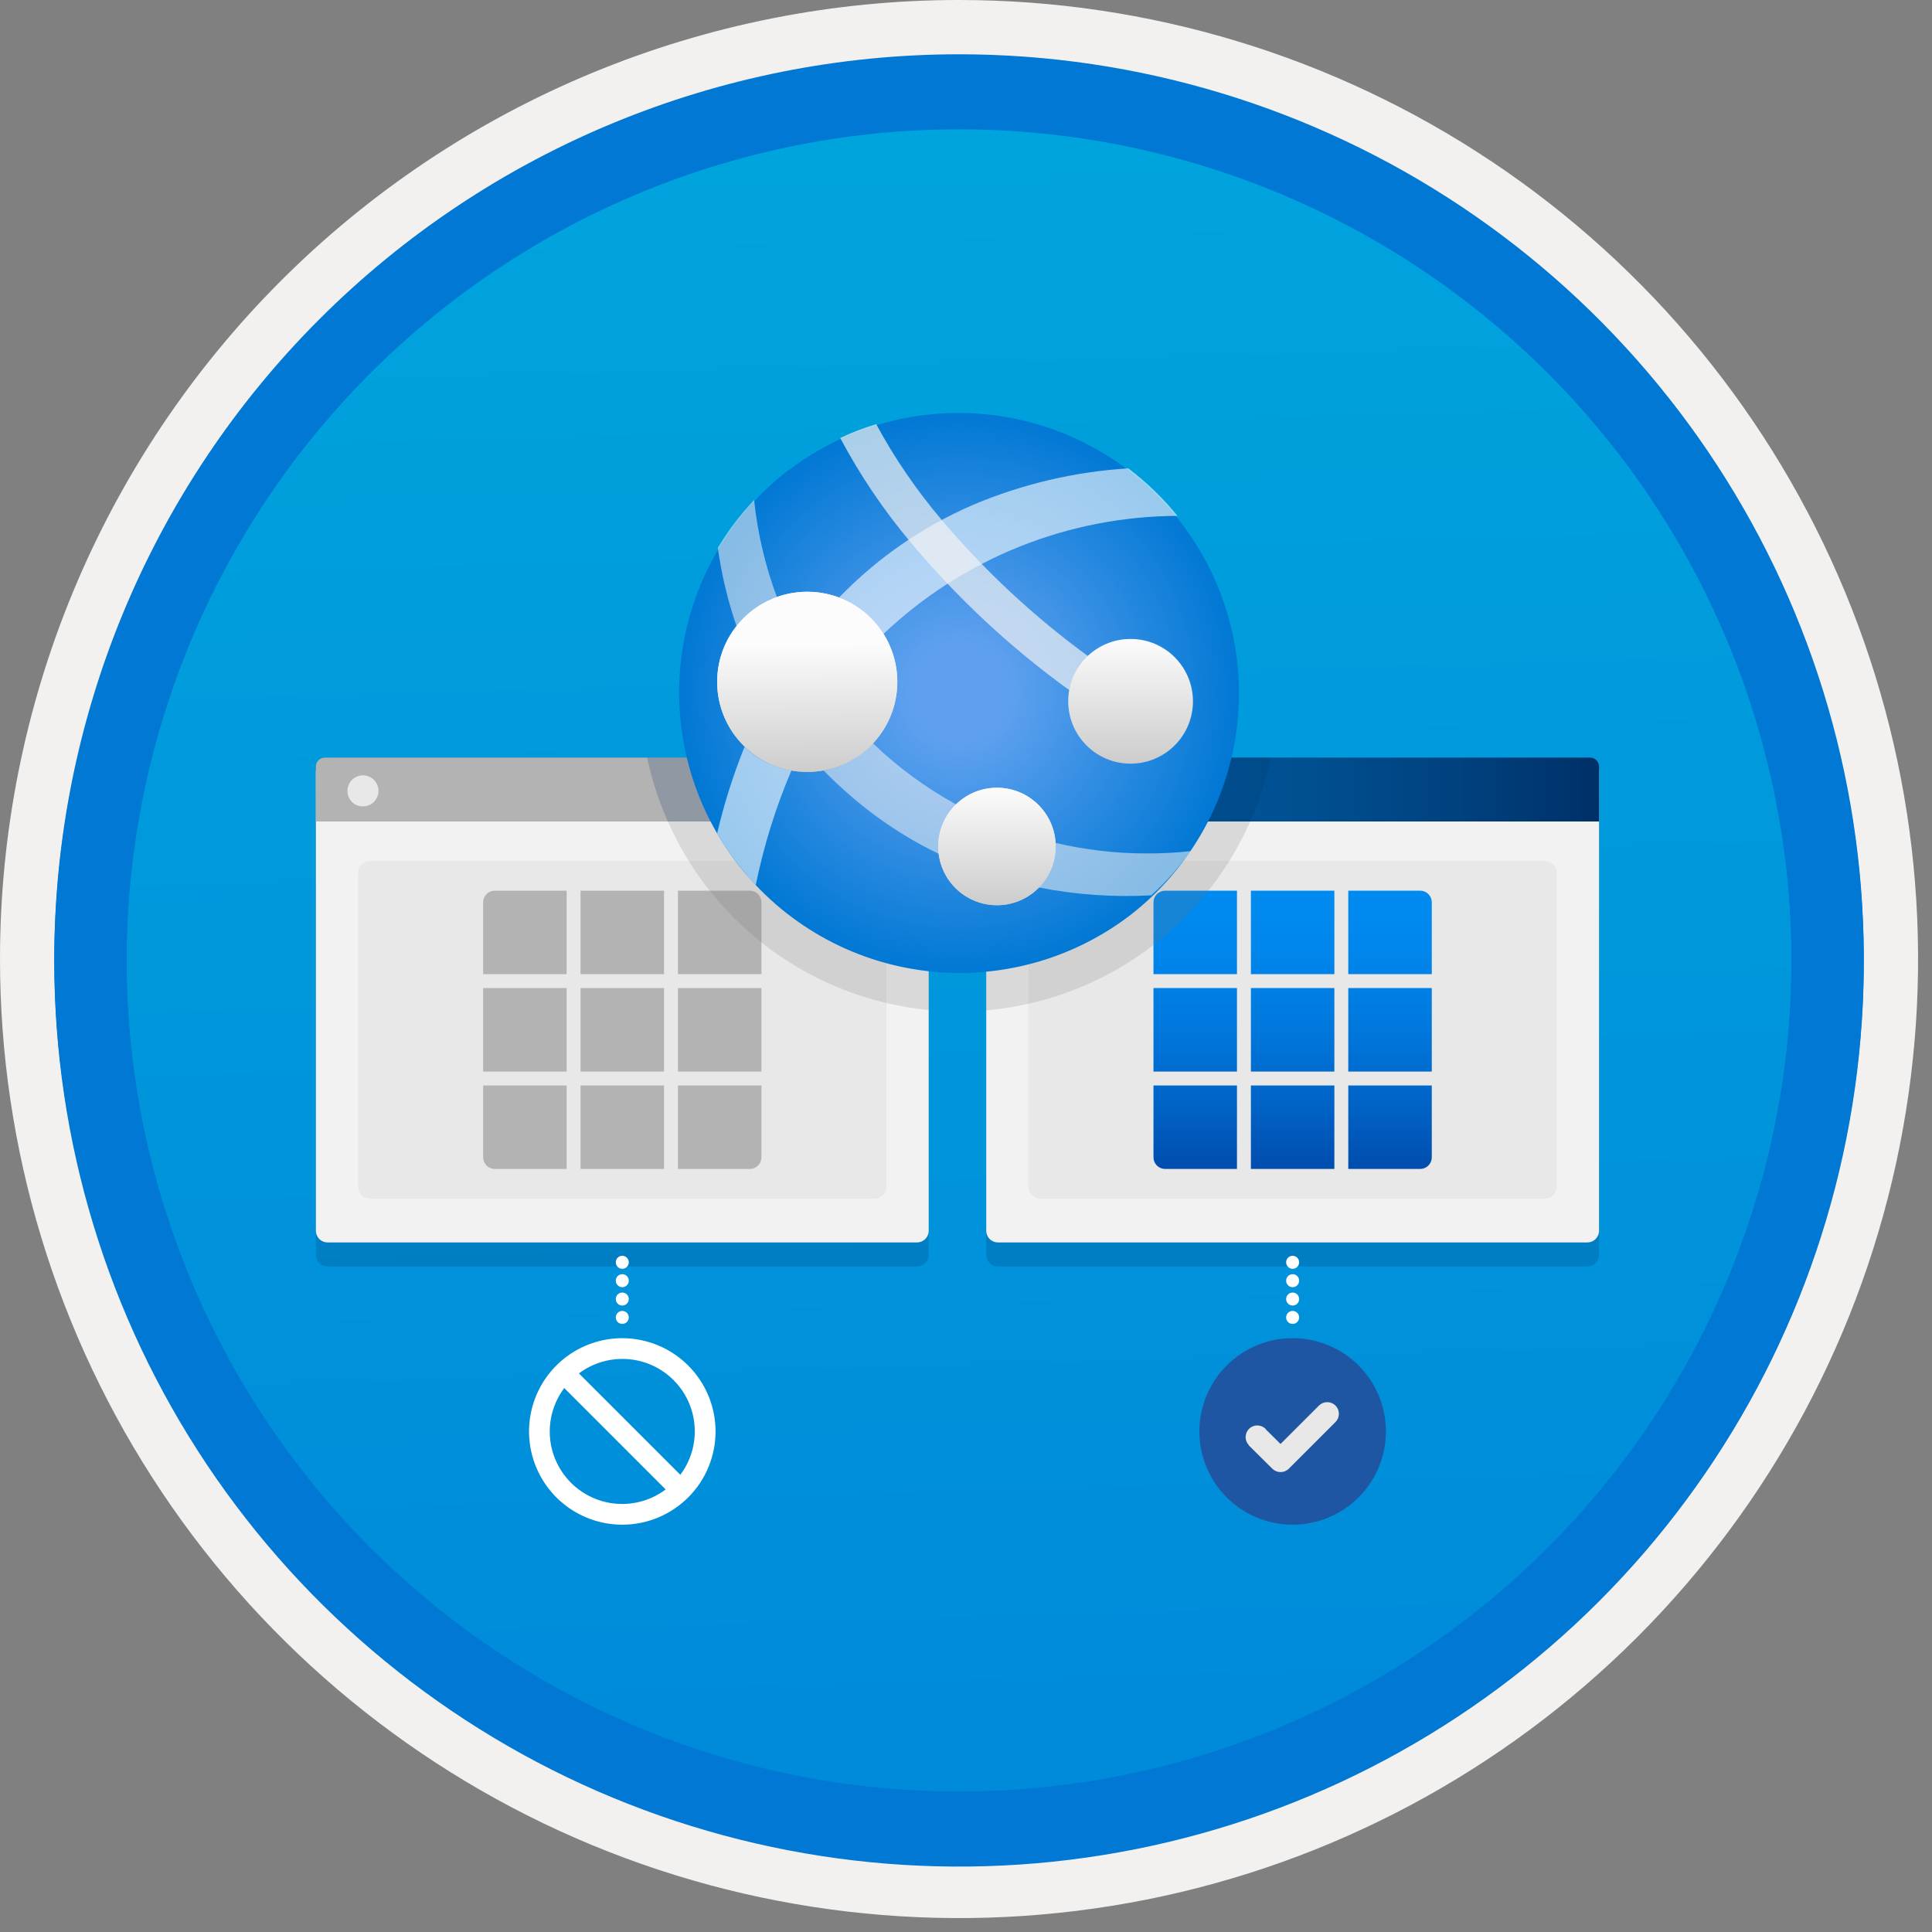 <svg width="100" height="100" viewBox="0 0 100 100" fill="none" xmlns="http://www.w3.org/2000/svg">
<rect x="0" y="0" width="100" height="100" fill="#808080" stroke="none"/>
<g clip-path="url(#clip0_1028_1614)">
<path d="M49.64 96.45C40.382 96.45 31.332 93.704 23.634 88.561C15.936 83.417 9.936 76.107 6.393 67.553C2.85 59 1.923 49.588 3.73 40.508C5.536 31.427 9.994 23.087 16.54 16.54C23.087 9.994 31.428 5.535 40.508 3.729C49.588 1.923 59 2.85 67.553 6.393C76.107 9.936 83.418 15.936 88.561 23.634C93.705 31.331 96.45 40.382 96.45 49.64C96.451 55.787 95.24 61.874 92.888 67.554C90.535 73.233 87.088 78.394 82.741 82.74C78.394 87.087 73.234 90.535 67.554 92.888C61.875 95.24 55.787 96.45 49.64 96.45V96.45Z" fill="url(#paint0_linear_1028_1614)"/>
<path fill-rule="evenodd" clip-rule="evenodd" d="M95.54 49.64C95.54 58.718 92.848 67.592 87.805 75.141C82.761 82.689 75.592 88.572 67.205 92.046C58.818 95.52 49.589 96.429 40.685 94.658C31.782 92.887 23.603 88.515 17.184 82.096C10.765 75.677 6.393 67.498 4.622 58.594C2.851 49.691 3.76 40.462 7.234 32.075C10.708 23.688 16.591 16.519 24.139 11.475C31.688 6.432 40.562 3.74 49.64 3.74C55.668 3.74 61.636 4.927 67.205 7.234C72.774 9.54 77.834 12.921 82.096 17.184C86.359 21.446 89.739 26.506 92.046 32.075C94.353 37.644 95.54 43.612 95.54 49.64V49.64ZM49.64 -0C59.458 -0 69.055 2.911 77.219 8.366C85.382 13.82 91.744 21.573 95.501 30.643C99.258 39.714 100.242 49.695 98.326 59.324C96.411 68.953 91.683 77.798 84.741 84.741C77.799 91.683 68.954 96.411 59.324 98.326C49.695 100.241 39.714 99.258 30.644 95.501C21.573 91.744 13.82 85.382 8.366 77.218C2.911 69.055 -1.61629e-06 59.458 3.61524e-07 49.64C-0.001 43.121 1.283 36.666 3.777 30.642C6.271 24.62 9.928 19.147 14.537 14.537C19.147 9.928 24.62 6.271 30.643 3.777C36.666 1.283 43.121 -0.001 49.64 -0V-0Z" fill="#F2F1F0"/>
<path fill-rule="evenodd" clip-rule="evenodd" d="M92.73 49.64C92.73 58.162 90.202 66.493 85.468 73.579C80.733 80.666 74.003 86.189 66.129 89.45C58.256 92.711 49.592 93.565 41.233 91.902C32.874 90.239 25.197 86.135 19.17 80.109C13.144 74.083 9.04 66.405 7.378 58.046C5.715 49.688 6.568 41.024 9.83 33.15C13.091 25.276 18.614 18.547 25.7 13.812C32.786 9.077 41.117 6.55 49.64 6.55C55.298 6.55 60.902 7.664 66.13 9.829C71.358 11.995 76.108 15.169 80.11 19.17C84.111 23.171 87.285 27.922 89.45 33.15C91.616 38.378 92.73 43.981 92.73 49.64ZM49.64 2.81C58.902 2.81 67.956 5.557 75.657 10.702C83.358 15.848 89.36 23.162 92.905 31.719C96.449 40.276 97.377 49.692 95.57 58.776C93.763 67.86 89.303 76.204 82.753 82.754C76.204 89.303 67.86 93.763 58.776 95.57C49.691 97.377 40.276 96.45 31.718 92.905C23.161 89.361 15.848 83.359 10.702 75.657C5.556 67.956 2.81 58.902 2.81 49.64C2.811 37.22 7.745 25.31 16.527 16.527C25.309 7.745 37.22 2.811 49.64 2.81V2.81Z" fill="#0078D4"/>
<path fill-rule="evenodd" clip-rule="evenodd" d="M92.73 49.783C92.73 58.306 90.203 66.637 85.468 73.723C80.733 80.809 74.004 86.332 66.13 89.594C58.256 92.855 49.592 93.708 41.234 92.046C32.875 90.383 25.197 86.279 19.171 80.253C13.145 74.227 9.041 66.549 7.378 58.19C5.715 49.831 6.569 41.167 9.83 33.294C13.091 25.42 18.614 18.69 25.701 13.956C32.787 9.221 41.118 6.694 49.64 6.694C55.299 6.693 60.902 7.807 66.13 9.973C71.358 12.138 76.109 15.312 80.11 19.314C84.111 23.315 87.285 28.065 89.451 33.293C91.616 38.521 92.73 44.125 92.73 49.783V49.783ZM49.64 2.954C58.902 2.954 67.956 5.7 75.657 10.846C83.359 15.992 89.361 23.305 92.905 31.862C96.45 40.419 97.377 49.836 95.57 58.92C93.763 68.004 89.303 76.348 82.754 82.897C76.205 89.447 67.86 93.907 58.776 95.714C49.692 97.521 40.276 96.593 31.719 93.049C23.162 89.504 15.848 83.502 10.702 75.801C5.557 68.1 2.81 59.046 2.81 49.783C2.811 37.364 7.745 25.453 16.528 16.671C25.31 7.889 37.22 2.955 49.64 2.953L49.64 2.954Z" fill="#0078D4"/>
<path opacity="0.55" d="M63.933 52.384L63.335 52.094L62.823 51.82H62.72L62.276 51.462H62.157L61.627 51.12C61.444 51.749 61.06 52.301 60.534 52.691C60.739 52.828 60.961 52.948 61.183 53.067L61.32 53.153L61.917 53.477L63.386 54.245C63.593 53.625 63.759 52.992 63.882 52.35L63.933 52.384Z" fill="#F2F2F2"/>
<path opacity="0.2" d="M16.955 65.554H47.464C47.624 65.554 47.778 65.49 47.891 65.377C48.005 65.263 48.069 65.11 48.069 64.949V41.13H16.35V64.949C16.35 65.11 16.414 65.263 16.528 65.377C16.641 65.49 16.794 65.554 16.955 65.554V65.554Z" fill="#003067"/>
<path d="M16.955 64.309H47.464C47.624 64.308 47.778 64.245 47.891 64.131C48.005 64.018 48.069 63.864 48.069 63.704V39.884H16.35V63.704C16.35 63.864 16.414 64.018 16.528 64.131C16.641 64.245 16.794 64.308 16.955 64.309Z" fill="#F2F2F2"/>
<path d="M16.35 42.521H48.069V39.678C48.069 39.617 48.057 39.556 48.034 39.5C48.011 39.444 47.977 39.392 47.934 39.349C47.89 39.306 47.839 39.272 47.783 39.249C47.727 39.225 47.666 39.214 47.605 39.214H16.814C16.753 39.214 16.692 39.225 16.636 39.249C16.58 39.272 16.528 39.306 16.485 39.349C16.442 39.392 16.408 39.444 16.385 39.5C16.362 39.556 16.35 39.617 16.35 39.678V42.521Z" fill="#B3B3B3"/>
<path d="M18.79 41.739C18.949 41.739 19.104 41.691 19.236 41.602C19.368 41.514 19.471 41.388 19.531 41.241C19.592 41.093 19.607 40.932 19.576 40.776C19.544 40.62 19.467 40.477 19.354 40.365C19.241 40.253 19.098 40.177 18.942 40.146C18.786 40.116 18.624 40.132 18.477 40.193C18.331 40.255 18.206 40.358 18.117 40.491C18.03 40.623 17.983 40.779 17.983 40.938C17.983 41.044 18.003 41.149 18.043 41.247C18.084 41.345 18.143 41.434 18.218 41.508C18.293 41.583 18.383 41.642 18.481 41.681C18.579 41.721 18.684 41.741 18.79 41.739Z" fill="#E8E8E8"/>
<path d="M45.257 44.567H19.155C18.811 44.567 18.533 44.846 18.533 45.19V61.416C18.533 61.76 18.811 62.039 19.155 62.039H45.257C45.601 62.039 45.88 61.76 45.88 61.416V45.19C45.88 44.846 45.601 44.567 45.257 44.567Z" fill="#E8E8E8"/>
<path d="M30.049 56.184H34.37V60.505H30.049V56.184ZM25.007 50.422H29.329V46.101H25.61C25.531 46.101 25.453 46.117 25.38 46.147C25.306 46.177 25.24 46.222 25.184 46.278C25.128 46.334 25.084 46.4 25.053 46.473C25.023 46.547 25.007 46.625 25.007 46.704V50.422ZM25.61 60.505H29.329V56.184H25.007V59.902C25.007 60.062 25.071 60.216 25.184 60.329C25.297 60.442 25.451 60.505 25.61 60.505ZM25.007 55.464H29.329V51.142H25.007V55.464ZM35.09 60.505H38.818C38.976 60.503 39.127 60.438 39.238 60.326C39.349 60.213 39.412 60.061 39.412 59.902V56.184H35.09V60.505ZM30.049 55.464H34.37V51.142H30.049V55.464ZM35.09 55.464H39.412V51.142H35.09V55.464ZM35.09 46.101V50.422H39.412V46.704C39.412 46.546 39.349 46.394 39.238 46.281C39.127 46.168 38.976 46.103 38.818 46.101L35.09 46.101ZM30.049 50.422H34.37V46.101H30.049V50.422Z" fill="#B3B3B3"/>
<path opacity="0.2" d="M51.652 65.554H82.161C82.322 65.554 82.475 65.49 82.589 65.377C82.702 65.263 82.766 65.11 82.766 64.949V41.13H51.047V64.949C51.048 65.11 51.111 65.263 51.225 65.377C51.338 65.49 51.492 65.554 51.652 65.554V65.554Z" fill="#003067"/>
<path d="M51.652 64.309H82.161C82.322 64.308 82.475 64.245 82.589 64.131C82.702 64.018 82.766 63.864 82.766 63.704V39.884H51.047V63.704C51.048 63.864 51.111 64.018 51.225 64.131C51.338 64.245 51.492 64.308 51.652 64.309V64.309Z" fill="#F2F2F2"/>
<path d="M51.047 42.521H82.766V39.678C82.766 39.617 82.755 39.556 82.731 39.5C82.708 39.444 82.674 39.392 82.631 39.349C82.588 39.306 82.537 39.272 82.48 39.249C82.424 39.225 82.364 39.214 82.302 39.214H51.511C51.45 39.214 51.39 39.225 51.333 39.249C51.277 39.272 51.226 39.306 51.183 39.349C51.139 39.392 51.105 39.444 51.082 39.5C51.059 39.556 51.047 39.617 51.047 39.678V42.521Z" fill="url(#paint1_linear_1028_1614)"/>
<path d="M53.487 41.739C53.646 41.739 53.802 41.691 53.934 41.602C54.066 41.514 54.168 41.388 54.229 41.241C54.289 41.093 54.304 40.932 54.273 40.776C54.241 40.62 54.164 40.477 54.051 40.365C53.939 40.253 53.795 40.177 53.639 40.146C53.483 40.116 53.322 40.132 53.175 40.193C53.028 40.255 52.903 40.358 52.815 40.491C52.727 40.623 52.68 40.779 52.681 40.938C52.68 41.044 52.7 41.149 52.74 41.247C52.781 41.345 52.84 41.434 52.915 41.508C52.99 41.583 53.08 41.642 53.178 41.681C53.276 41.721 53.381 41.741 53.487 41.739V41.739Z" fill="#50E6FF"/>
<path d="M79.955 44.567H53.853C53.509 44.567 53.23 44.846 53.23 45.19V61.416C53.23 61.76 53.509 62.039 53.853 62.039H79.955C80.299 62.039 80.577 61.76 80.577 61.416V45.19C80.577 44.846 80.299 44.567 79.955 44.567Z" fill="#E8E8E8"/>
<path d="M64.746 56.184H69.067V60.505H64.746V56.184ZM59.704 50.422H64.026V46.101H60.308C60.228 46.101 60.15 46.117 60.077 46.147C60.004 46.177 59.937 46.222 59.881 46.278C59.825 46.334 59.781 46.4 59.75 46.473C59.72 46.547 59.704 46.625 59.704 46.704L59.704 50.422ZM60.307 60.505H64.026V56.184H59.704V59.902C59.704 60.062 59.768 60.216 59.881 60.329C59.994 60.442 60.148 60.505 60.308 60.505H60.307ZM59.704 55.464H64.026V51.142H59.704L59.704 55.464ZM69.787 60.505H73.515C73.673 60.503 73.824 60.438 73.935 60.326C74.046 60.213 74.109 60.061 74.109 59.902V56.184H69.787L69.787 60.505ZM64.746 55.464H69.067V51.142H64.746V55.464ZM69.787 55.464H74.109V51.142H69.787L69.787 55.464ZM69.787 46.101V50.422H74.109V46.704C74.109 46.546 74.046 46.394 73.935 46.281C73.824 46.168 73.673 46.103 73.515 46.101L69.787 46.101ZM64.746 50.422H69.067V46.101H64.746V50.422Z" fill="url(#paint2_linear_1028_1614)"/>
<path opacity="0.2" d="M48.069 52.279V42.521H34.57C35.754 45.198 37.627 47.512 39.999 49.227C42.371 50.942 45.156 51.995 48.069 52.279V52.279Z" fill="#767676"/>
<path opacity="0.2" d="M51.047 52.295C53.991 52.037 56.811 50.995 59.214 49.275C61.617 47.556 63.514 45.223 64.709 42.521H51.047V52.295Z" fill="#767676"/>
<path opacity="0.2" d="M33.497 39.214C33.736 40.351 34.096 41.46 34.57 42.521H48.069V39.214H33.497Z" fill="#003067"/>
<path opacity="0.2" d="M51.047 39.214V42.521H64.709C65.183 41.46 65.543 40.351 65.782 39.214H51.047Z" fill="#003067"/>
<path d="M58.57 47.315C57.063 48.483 55.341 49.344 53.501 49.846C51.662 50.349 49.741 50.485 47.849 50.245C44.028 49.762 40.556 47.78 38.196 44.736C35.836 41.693 34.782 37.836 35.266 34.015C35.749 30.194 37.731 26.722 40.775 24.362L40.929 24.26C43.99 21.974 47.828 20.988 51.612 21.514C55.396 22.04 58.82 24.037 61.141 27.07C63.463 30.104 64.495 33.931 64.013 37.721C63.532 41.511 61.577 44.958 58.57 47.315" fill="url(#paint3_radial_1028_1614)"/>
<path opacity="0.6" d="M45.727 32.816C49.834 28.91 55.277 26.723 60.944 26.702C60.2 25.781 59.345 24.955 58.399 24.242C55.643 24.413 52.935 25.048 50.39 26.121C47.77 27.247 45.401 28.884 43.422 30.937C44.373 31.298 45.182 31.957 45.727 32.816Z" fill="white"/>
<path opacity="0.6" d="M38.538 38.656C37.951 40.109 37.477 41.605 37.12 43.131C37.435 43.679 37.789 44.204 38.179 44.702C38.486 45.095 38.777 45.453 39.118 45.812C39.531 43.779 40.149 41.794 40.963 39.886C40.051 39.723 39.208 39.296 38.538 38.656Z" fill="white"/>
<path opacity="0.55" d="M40.211 30.903C39.609 29.286 39.213 27.599 39.033 25.882C38.316 26.635 37.686 27.465 37.154 28.358C37.347 29.741 37.673 31.103 38.128 32.423C38.663 31.728 39.386 31.2 40.211 30.903Z" fill="#F2F2F2"/>
<path d="M41.782 39.954C44.357 39.954 46.445 37.867 46.445 35.292C46.445 32.717 44.357 30.63 41.782 30.63C39.208 30.63 37.12 32.717 37.12 35.292C37.12 37.867 39.208 39.954 41.782 39.954Z" fill="url(#paint4_linear_1028_1614)"/>
<path opacity="0.55" d="M48.58 43.814C48.58 43.409 48.662 43.009 48.821 42.636C48.979 42.263 49.211 41.926 49.502 41.645C47.927 40.782 46.474 39.714 45.181 38.469C44.505 39.2 43.614 39.696 42.636 39.886C43.407 40.675 44.235 41.405 45.113 42.072C46.206 42.898 47.379 43.613 48.614 44.207C48.594 44.077 48.583 43.946 48.58 43.814V43.814Z" fill="#F2F2F2"/>
<path opacity="0.55" d="M59.339 44.173C57.752 44.174 56.17 43.99 54.625 43.626C54.634 43.688 54.634 43.752 54.625 43.814C54.626 44.207 54.55 44.596 54.401 44.96C54.251 45.323 54.031 45.653 53.754 45.932C55.676 46.313 57.639 46.45 59.595 46.342C60.354 45.655 61.035 44.888 61.627 44.053C60.867 44.138 60.103 44.177 59.339 44.173Z" fill="#F2F2F2"/>
<path d="M51.602 46.854C53.281 46.854 54.642 45.493 54.642 43.814C54.642 42.135 53.281 40.774 51.602 40.774C49.923 40.774 48.562 42.135 48.562 43.814C48.562 45.493 49.923 46.854 51.602 46.854Z" fill="url(#paint5_linear_1028_1614)"/>
<path opacity="0.7" d="M55.342 35.719C55.493 35.051 55.859 34.451 56.384 34.011C53.572 31.967 51.015 29.593 48.767 26.941C47.458 25.403 46.313 23.731 45.352 21.954C44.714 22.145 44.092 22.385 43.49 22.671C44.519 24.606 45.749 26.427 47.162 28.102C49.563 30.97 52.311 33.529 55.342 35.719Z" fill="#F2F2F2"/>
<path d="M58.519 39.527C60.302 39.527 61.747 38.082 61.747 36.3C61.747 34.517 60.302 33.072 58.519 33.072C56.736 33.072 55.291 34.517 55.291 36.3C55.291 38.082 56.736 39.527 58.519 39.527Z" fill="url(#paint6_linear_1028_1614)"/>
<path d="M41.782 39.954C44.357 39.954 46.445 37.867 46.445 35.292C46.445 32.717 44.357 30.63 41.782 30.63C39.208 30.63 37.12 32.717 37.12 35.292C37.12 37.867 39.208 39.954 41.782 39.954Z" fill="url(#paint7_linear_1028_1614)"/>
<path d="M51.602 46.854C53.281 46.854 54.642 45.493 54.642 43.814C54.642 42.135 53.281 40.774 51.602 40.774C49.923 40.774 48.562 42.135 48.562 43.814C48.562 45.493 49.923 46.854 51.602 46.854Z" fill="url(#paint8_linear_1028_1614)"/>
<path d="M32.209 69.264C31.255 69.264 30.322 69.547 29.528 70.077C28.734 70.608 28.115 71.362 27.75 72.244C27.385 73.126 27.289 74.096 27.476 75.033C27.662 75.969 28.122 76.829 28.797 77.504C29.472 78.179 30.332 78.639 31.269 78.825C32.205 79.011 33.175 78.915 34.057 78.55C34.939 78.184 35.693 77.566 36.224 76.772C36.754 75.978 37.037 75.044 37.037 74.09C37.035 72.81 36.526 71.583 35.621 70.679C34.716 69.774 33.489 69.265 32.209 69.264ZM29.964 71.087C30.686 70.546 31.579 70.283 32.479 70.347C33.38 70.411 34.226 70.797 34.864 71.435C35.503 72.073 35.889 72.92 35.953 73.82C36.017 74.72 35.755 75.613 35.213 76.335L29.964 71.087ZM34.455 77.094C33.733 77.636 32.839 77.899 31.939 77.836C31.038 77.772 30.191 77.385 29.553 76.747C28.914 76.108 28.528 75.261 28.464 74.361C28.4 73.46 28.664 72.567 29.206 71.845L34.455 77.094Z" fill="white"/>
<path d="M32.209 68.526C32.395 68.526 32.546 68.376 32.546 68.19C32.546 68.004 32.395 67.853 32.209 67.853C32.023 67.853 31.873 68.004 31.873 68.19C31.873 68.376 32.023 68.526 32.209 68.526Z" fill="white"/>
<path d="M32.209 67.575C32.395 67.575 32.546 67.425 32.546 67.239C32.546 67.053 32.395 66.902 32.209 66.902C32.023 66.902 31.873 67.053 31.873 67.239C31.873 67.425 32.023 67.575 32.209 67.575Z" fill="white"/>
<path d="M32.209 66.624C32.395 66.624 32.546 66.474 32.546 66.288C32.546 66.102 32.395 65.951 32.209 65.951C32.023 65.951 31.873 66.102 31.873 66.288C31.873 66.474 32.023 66.624 32.209 66.624Z" fill="white"/>
<path d="M32.209 65.673C32.395 65.673 32.546 65.522 32.546 65.337C32.546 65.15 32.395 65 32.209 65C32.023 65 31.873 65.15 31.873 65.337C31.873 65.522 32.023 65.673 32.209 65.673Z" fill="white"/>
<path d="M66.907 68.526C67.093 68.526 67.243 68.376 67.243 68.19C67.243 68.004 67.093 67.853 66.907 67.853C66.721 67.853 66.57 68.004 66.57 68.19C66.57 68.376 66.721 68.526 66.907 68.526Z" fill="white"/>
<path d="M66.907 67.575C67.093 67.575 67.243 67.425 67.243 67.239C67.243 67.053 67.093 66.902 66.907 66.902C66.721 66.902 66.57 67.053 66.57 67.239C66.57 67.425 66.721 67.575 66.907 67.575Z" fill="white"/>
<path d="M66.907 66.624C67.093 66.624 67.243 66.474 67.243 66.288C67.243 66.102 67.093 65.951 66.907 65.951C66.721 65.951 66.57 66.102 66.57 66.288C66.57 66.474 66.721 66.624 66.907 66.624Z" fill="white"/>
<path d="M66.907 65.673C67.093 65.673 67.243 65.522 67.243 65.337C67.243 65.15 67.093 65 66.907 65C66.721 65 66.57 65.15 66.57 65.337C66.57 65.522 66.721 65.673 66.907 65.673Z" fill="white"/>
<path fill-rule="evenodd" clip-rule="evenodd" d="M66.907 78.918C65.952 78.918 65.019 78.634 64.225 78.104C63.431 77.574 62.813 76.82 62.447 75.938C62.082 75.056 61.986 74.085 62.173 73.149C62.359 72.213 62.819 71.353 63.494 70.677C64.169 70.002 65.029 69.543 65.965 69.356C66.901 69.17 67.872 69.266 68.754 69.631C69.636 69.996 70.39 70.615 70.92 71.409C71.451 72.203 71.734 73.136 71.734 74.091C71.734 75.371 71.225 76.599 70.32 77.504C69.415 78.409 68.187 78.917 66.907 78.918Z" fill="#1F56A3"/>
<path fill-rule="evenodd" clip-rule="evenodd" d="M69.124 72.752C69.011 72.638 68.858 72.575 68.697 72.575C68.537 72.575 68.384 72.638 68.27 72.752L66.28 74.74L65.561 74.028C65.545 74.004 65.526 73.98 65.505 73.958C65.392 73.845 65.24 73.781 65.08 73.78C64.92 73.779 64.767 73.841 64.653 73.953C64.539 74.065 64.475 74.217 64.473 74.377C64.471 74.537 64.533 74.69 64.644 74.804L64.637 74.812L65.855 76.019C65.969 76.132 66.122 76.195 66.282 76.195C66.442 76.195 66.596 76.132 66.709 76.019L69.123 73.606L69.124 73.605C69.18 73.549 69.225 73.482 69.255 73.409C69.285 73.336 69.301 73.257 69.301 73.178C69.301 73.099 69.285 73.021 69.255 72.947C69.225 72.874 69.18 72.808 69.124 72.752Z" fill="#E8E8E8"/>
</g>
<defs>
<linearGradient id="paint0_linear_1028_1614" x1="47.87" y1="-15.153" x2="51.852" y2="130.615" gradientUnits="userSpaceOnUse">
<stop stop-color="#00ABDE"/>
<stop offset="1" stop-color="#007ED8"/>
</linearGradient>
<linearGradient id="paint1_linear_1028_1614" x1="51.047" y1="40.867" x2="82.823" y2="40.867" gradientUnits="userSpaceOnUse">
<stop stop-color="#005BA1"/>
<stop offset="0.26" stop-color="#00589D"/>
<stop offset="0.53" stop-color="#004F90"/>
<stop offset="0.8" stop-color="#003F7C"/>
<stop offset="1" stop-color="#003067"/>
</linearGradient>
<linearGradient id="paint2_linear_1028_1614" x1="66.907" y1="46.101" x2="66.907" y2="60.505" gradientUnits="userSpaceOnUse">
<stop stop-color="#008BF1"/>
<stop offset="0.22" stop-color="#0086EC"/>
<stop offset="0.49" stop-color="#0078DD"/>
<stop offset="0.79" stop-color="#0061C4"/>
<stop offset="1" stop-color="#004DAE"/>
</linearGradient>
<radialGradient id="paint3_radial_1028_1614" cx="0" cy="0" r="1" gradientUnits="userSpaceOnUse" gradientTransform="translate(49.64 35.837) scale(14.527)">
<stop offset="0.18" stop-color="#5EA0EF"/>
<stop offset="1" stop-color="#0078D4"/>
</radialGradient>
<linearGradient id="paint4_linear_1028_1614" x1="41.819" y1="40.074" x2="41.767" y2="33.328" gradientUnits="userSpaceOnUse">
<stop stop-color="#CCCCCC"/>
<stop offset="1" stop-color="#FCFCFC"/>
</linearGradient>
<linearGradient id="paint5_linear_1028_1614" x1="51.602" y1="46.854" x2="51.602" y2="40.791" gradientUnits="userSpaceOnUse">
<stop stop-color="#CCCCCC"/>
<stop offset="1" stop-color="#FCFCFC"/>
</linearGradient>
<linearGradient id="paint6_linear_1028_1614" x1="58.519" y1="39.51" x2="58.519" y2="33.072" gradientUnits="userSpaceOnUse">
<stop stop-color="#CCCCCC"/>
<stop offset="1" stop-color="#FCFCFC"/>
</linearGradient>
<linearGradient id="paint7_linear_1028_1614" x1="41.819" y1="40.074" x2="41.767" y2="33.328" gradientUnits="userSpaceOnUse">
<stop stop-color="#CCCCCC"/>
<stop offset="1" stop-color="#FCFCFC"/>
</linearGradient>
<linearGradient id="paint8_linear_1028_1614" x1="51.602" y1="46.854" x2="51.602" y2="40.791" gradientUnits="userSpaceOnUse">
<stop stop-color="#CCCCCC"/>
<stop offset="1" stop-color="#FCFCFC"/>
</linearGradient>
<clipPath id="clip0_1028_1614">
<rect width="99.28" height="99.28" fill="white"/>
</clipPath>
</defs>
</svg>
